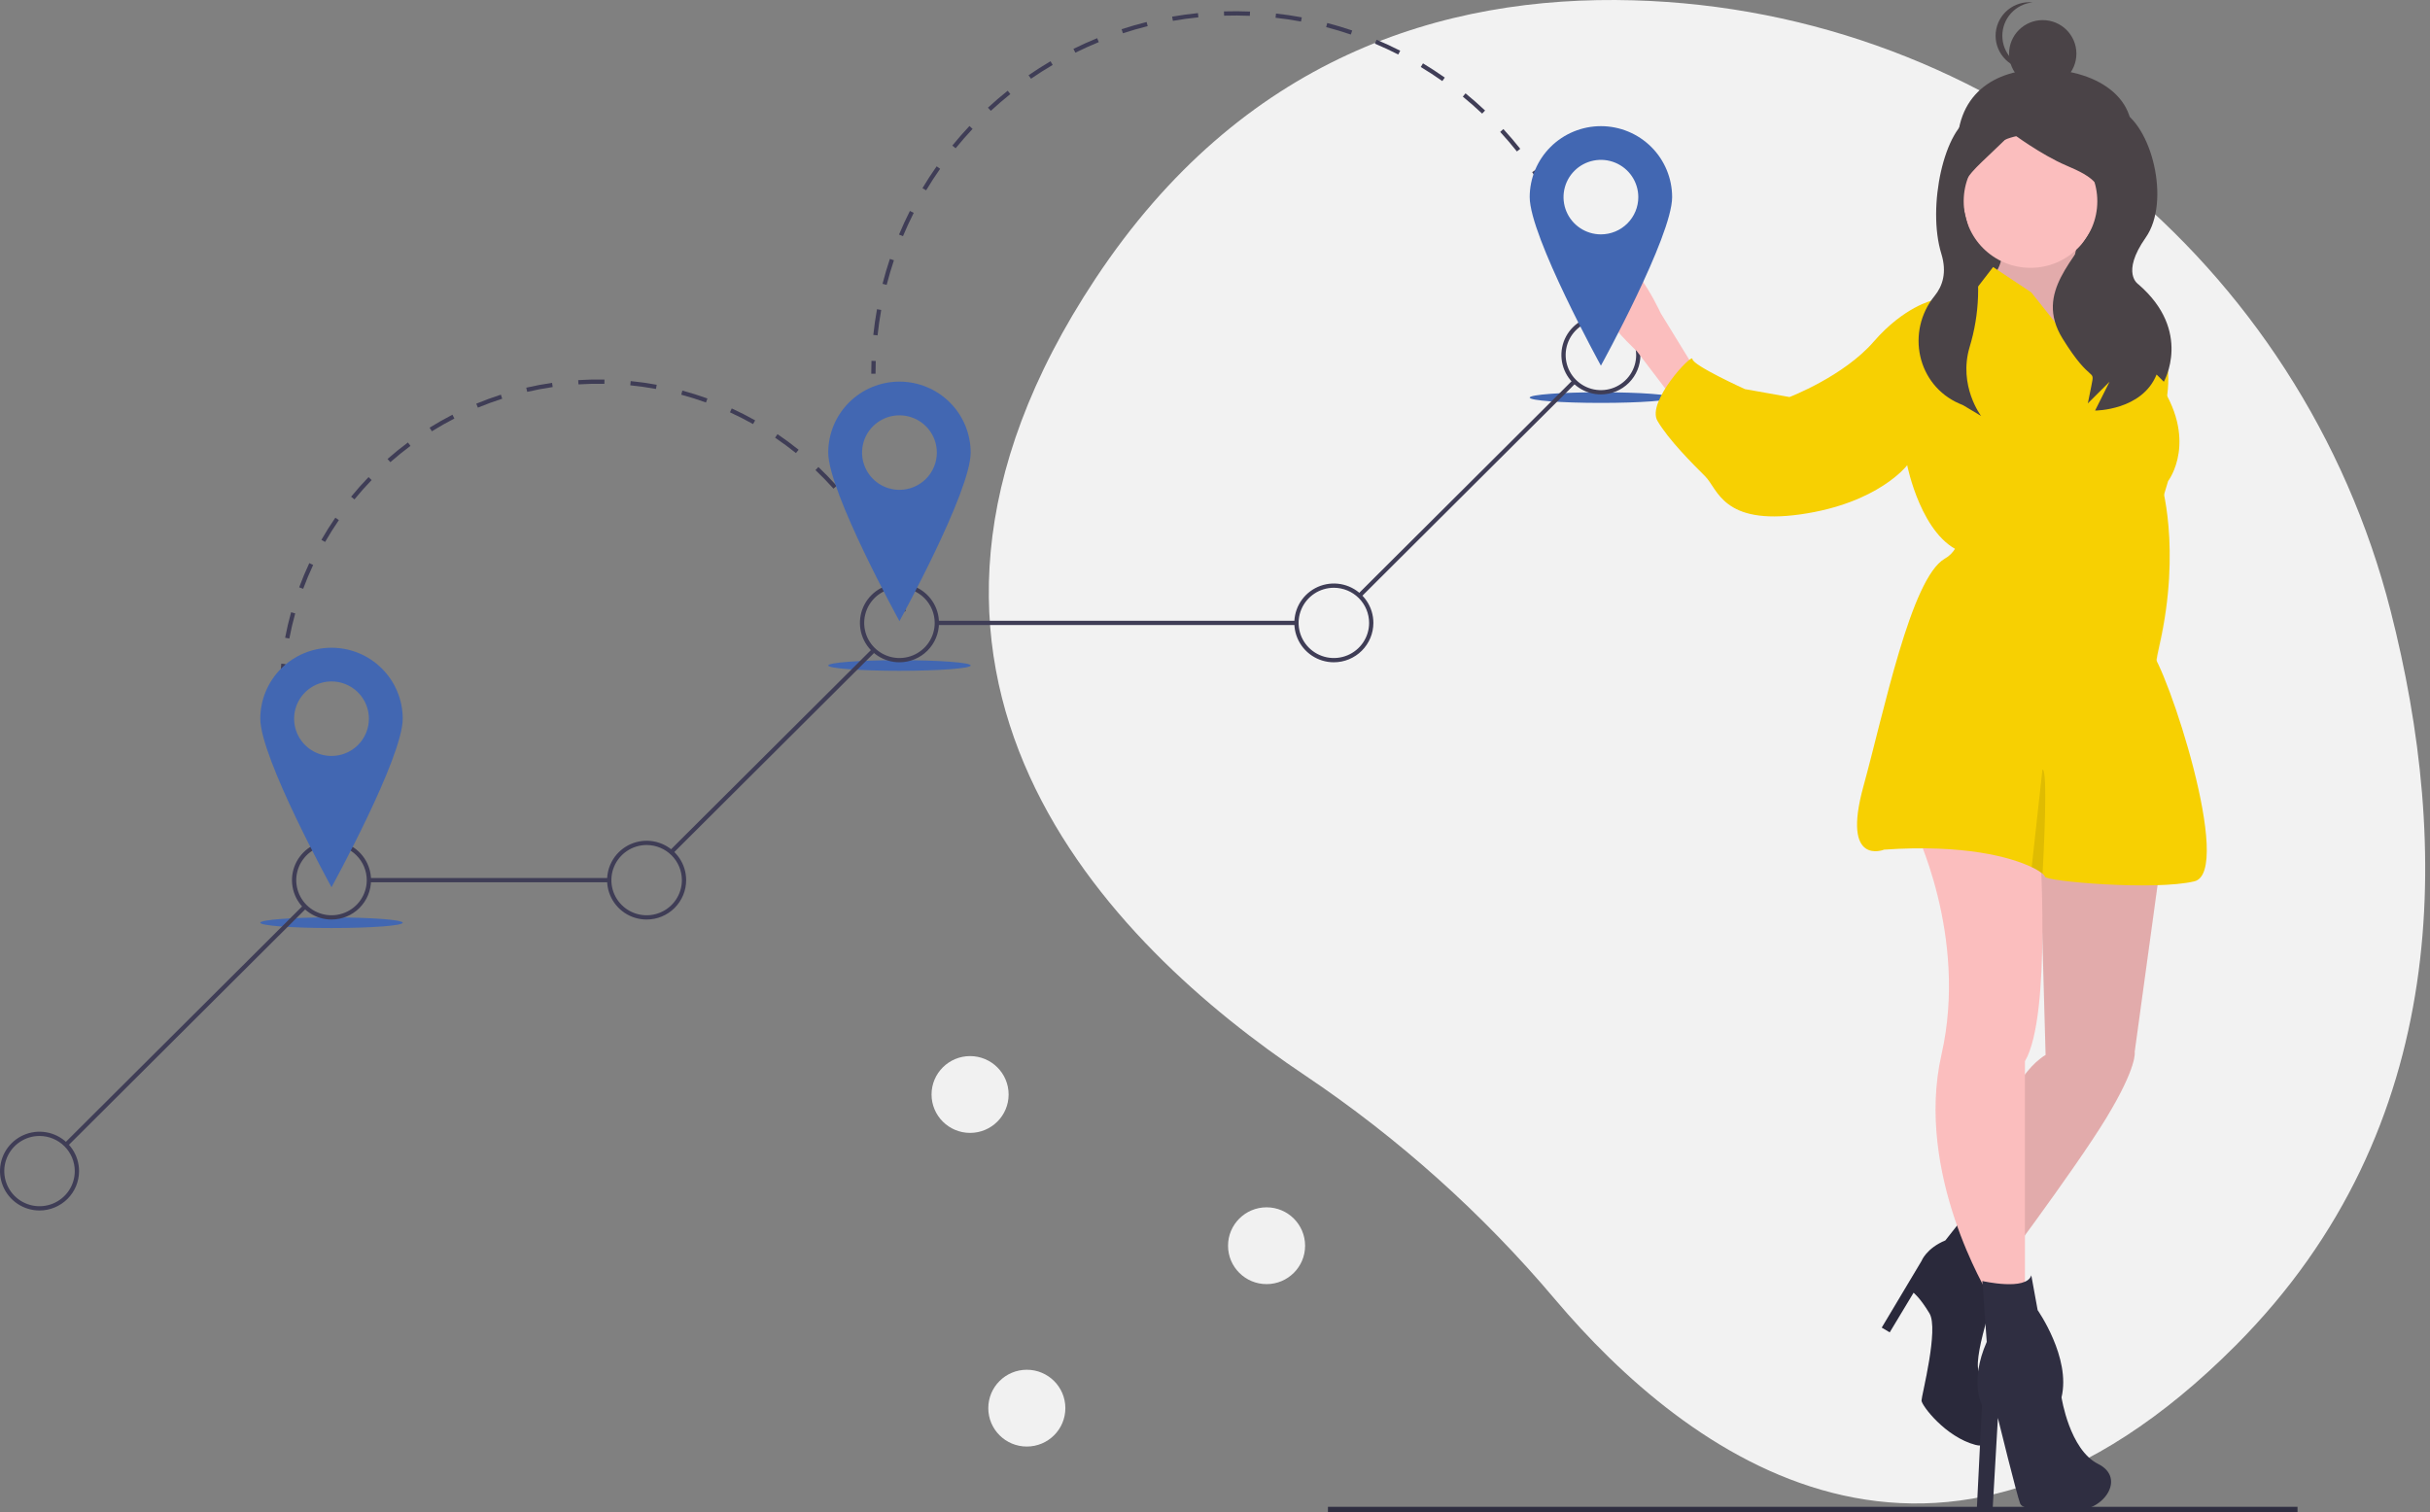 <svg width="482" height="300" viewBox="0 0 482 300" fill="none" xmlns="http://www.w3.org/2000/svg">
<rect x="0" y="0" width="482" height="300" fill="#808080" stroke="none"/>
<g clip-path="url(#clip0_74_447)">
<path d="M474.186 121.19C456.535 52.005 395.544 2.064 323.954 0.061C286.106 -0.998 246.279 11.514 217.283 55.297C165.449 133.563 220.468 187.648 258.827 213.348C277.358 225.789 294.056 240.749 308.437 257.794C334.347 288.44 384.192 326.522 443.554 266.853C486.58 223.605 485.944 167.273 474.186 121.19Z" fill="#F2F2F2"/>
<path d="M66.252 173.641C65.776 172.939 65.309 172.219 64.862 171.499L65.583 171.054C66.024 171.765 66.485 172.476 66.954 173.168L66.252 173.641Z" fill="#3F3D56"/>
<path d="M62.305 166.969C61.518 165.43 60.787 163.84 60.132 162.244L60.917 161.924C61.563 163.499 62.285 165.067 63.061 166.585L62.305 166.969ZM58.36 157.356C57.84 155.711 57.382 154.022 57 152.339L57.828 152.152C58.204 153.813 58.655 155.479 59.169 157.102L58.36 157.356ZM56.062 147.227C55.822 145.521 55.65 143.781 55.55 142.056L56.397 142.007C56.495 143.71 56.665 145.426 56.902 147.109L56.062 147.227ZM56.309 136.88L55.462 136.86C55.502 135.132 55.615 133.388 55.796 131.676L56.64 131.764C56.461 133.454 56.35 135.175 56.309 136.88ZM57.39 126.693L56.556 126.536C56.879 124.841 57.278 123.138 57.74 121.476L58.557 121.702C58.101 123.342 57.708 125.021 57.39 126.693ZM60.136 116.823L59.341 116.531C59.94 114.911 60.616 113.297 61.349 111.731L62.117 112.089C61.394 113.633 60.728 115.226 60.136 116.823ZM176.282 114.21C175.619 112.643 174.882 111.083 174.089 109.573L174.841 109.182C175.644 110.712 176.392 112.293 177.064 113.882L176.282 114.21ZM64.484 107.534L63.748 107.115C64.607 105.618 65.54 104.136 66.52 102.712L67.219 103.191C66.252 104.596 65.331 106.057 64.484 107.534ZM171.52 105.132C170.607 103.694 169.622 102.276 168.593 100.917L169.27 100.408C170.313 101.785 171.311 103.223 172.236 104.68L171.52 105.132ZM70.303 99.086L69.646 98.552C70.74 97.214 71.903 95.905 73.102 94.661L73.714 95.247C72.53 96.474 71.382 97.766 70.303 99.086ZM165.328 96.955C164.191 95.684 162.986 94.445 161.749 93.272L162.333 92.659C163.588 93.849 164.808 95.104 165.961 96.392L165.328 96.955ZM77.427 91.7L76.866 91.066C78.164 89.924 79.525 88.822 80.912 87.79L81.42 88.467C80.051 89.486 78.708 90.573 77.427 91.7ZM157.879 89.893C156.549 88.825 155.158 87.798 153.745 86.842L154.221 86.142C155.653 87.112 157.063 88.152 158.411 89.235L157.879 89.893ZM85.663 85.573L85.214 84.856C86.682 83.941 88.206 83.076 89.742 82.285L90.131 83.037C88.615 83.816 87.112 84.67 85.663 85.573ZM149.373 84.14C147.883 83.302 146.341 82.516 144.792 81.806L145.146 81.037C146.717 81.758 148.279 82.554 149.789 83.403L149.373 84.14ZM94.793 80.877L94.467 80.096C96.065 79.435 97.71 78.832 99.357 78.305L99.616 79.109C97.992 79.629 96.369 80.224 94.793 80.877ZM140.033 79.857C138.428 79.276 136.777 78.755 135.128 78.309L135.35 77.493C137.022 77.946 138.695 78.474 140.322 79.062L140.033 79.857ZM104.573 77.746L104.382 76.922C106.066 76.533 107.789 76.21 109.504 75.96L109.626 76.796C107.935 77.043 106.235 77.362 104.573 77.746V77.746ZM130.112 77.172C128.435 76.864 126.722 76.622 125.019 76.452L125.104 75.611C126.829 75.783 128.566 76.028 130.265 76.341L130.112 77.172ZM114.741 76.265L114.688 75.421C116.413 75.312 118.171 75.274 119.9 75.305L119.884 76.15C118.178 76.119 116.444 76.158 114.741 76.265Z" fill="#3F3D56"/>
<path d="M178.837 121.484C178.609 120.679 178.363 119.869 178.103 119.074L178.909 118.812C179.172 119.617 179.423 120.439 179.653 121.255L178.837 121.484Z" fill="#3F3D56"/>
<path d="M173.665 74.145H172.817C172.817 73.299 172.832 72.441 172.862 71.594L173.709 71.624C173.68 72.461 173.665 73.309 173.665 74.145Z" fill="#3F3D56"/>
<path d="M174.069 66.54L173.225 66.451C173.407 64.748 173.653 63.032 173.956 61.35L174.791 61.499C174.491 63.162 174.248 64.858 174.069 66.54ZM175.874 56.523L175.053 56.314C175.477 54.655 175.968 52.991 176.511 51.37L177.315 51.637C176.779 53.24 176.294 54.883 175.874 56.523ZM311.127 47.604C310.493 46.036 309.794 44.47 309.048 42.953L309.81 42.581C310.564 44.117 311.272 45.701 311.914 47.288L311.127 47.604ZM179.108 46.863L178.325 46.539C178.984 44.959 179.71 43.382 180.483 41.852L181.241 42.232C180.477 43.744 179.759 45.302 179.108 46.863ZM306.639 38.462C305.786 37.001 304.87 35.551 303.913 34.154L304.614 33.677C305.582 35.092 306.509 36.558 307.372 38.036L306.639 38.462ZM183.702 37.765L182.974 37.332C183.853 35.864 184.798 34.408 185.783 33.003L186.478 33.487C185.505 34.875 184.571 36.315 183.702 37.765H183.702ZM300.885 30.051C299.831 28.724 298.716 27.42 297.572 26.174L298.197 25.603C299.355 26.864 300.483 28.183 301.55 29.526L300.885 30.051ZM189.554 29.418L188.895 28.885C189.977 27.555 191.12 26.248 192.293 25L192.912 25.578C191.753 26.812 190.623 28.104 189.554 29.418ZM293.989 22.541C292.757 21.378 291.467 20.244 290.156 19.172L290.694 18.518C292.02 19.603 293.325 20.75 294.573 21.927L293.989 22.541ZM196.535 21.987L195.959 21.366C197.218 20.204 198.536 19.072 199.875 18.002L200.406 18.662C199.082 19.719 197.78 20.838 196.535 21.987V21.987ZM286.092 16.084C284.706 15.107 283.268 14.168 281.817 13.293L282.255 12.569C283.724 13.455 285.179 14.405 286.581 15.393L286.092 16.084ZM204.503 15.62L204.021 14.925C205.433 13.953 206.898 13.02 208.376 12.152L208.807 12.88C207.346 13.738 205.898 14.661 204.503 15.62V15.62ZM277.352 10.814C275.84 10.044 274.282 9.32 272.72 8.662L273.05 7.883C274.631 8.55 276.208 9.282 277.738 10.061L277.352 10.814ZM213.297 10.454L212.919 9.697C214.456 8.936 216.039 8.222 217.626 7.574L217.948 8.356C216.38 8.997 214.815 9.702 213.297 10.454V10.454ZM267.944 6.848C266.339 6.304 264.693 5.81 263.049 5.382L263.264 4.564C264.927 4.998 266.594 5.497 268.217 6.048L267.944 6.848ZM222.737 6.598L222.473 5.795C224.103 5.262 225.774 4.782 227.441 4.367L227.646 5.187C225.999 5.597 224.348 6.072 222.737 6.598L222.737 6.598ZM258.062 4.273C256.394 3.964 254.694 3.712 253.008 3.524L253.103 2.684C254.809 2.875 256.529 3.129 258.217 3.442L258.062 4.273ZM232.644 4.134L232.499 3.301C234.189 3.007 235.911 2.772 237.62 2.599L237.706 3.44C236.017 3.611 234.314 3.844 232.644 4.134L232.644 4.134ZM247.914 3.136C246.215 3.067 244.489 3.058 242.804 3.108L242.778 2.264C244.484 2.213 246.23 2.222 247.948 2.292L247.914 3.136Z" fill="#3F3D56"/>
<path d="M313.608 54.858C313.381 54.054 313.136 53.242 312.88 52.444L313.687 52.186C313.947 52.993 314.195 53.815 314.424 54.629L313.608 54.858Z" fill="#3F3D56"/>
<path d="M65.756 184.133C73.557 184.133 79.882 183.66 79.882 183.077C79.882 182.494 73.557 182.021 65.756 182.021C57.954 182.021 51.63 182.494 51.63 183.077C51.63 183.66 57.954 184.133 65.756 184.133Z" fill="#4267B2"/>
<path d="M178.409 133.093C186.21 133.093 192.535 132.62 192.535 132.037C192.535 131.454 186.21 130.981 178.409 130.981C170.607 130.981 164.283 131.454 164.283 132.037C164.283 132.62 170.607 133.093 178.409 133.093Z" fill="#4267B2"/>
<path d="M317.548 79.941C325.349 79.941 331.673 79.469 331.673 78.885C331.673 78.302 325.349 77.829 317.548 77.829C309.746 77.829 303.422 78.302 303.422 78.885C303.422 79.469 309.746 79.941 317.548 79.941Z" fill="#4267B2"/>
<path d="M311.951 75.418L269.475 117.757L270.074 118.355L312.55 76.016L311.951 75.418Z" fill="#3F3D56"/>
<path d="M257.16 123.167H185.825V124.012H257.16V123.167Z" fill="#3F3D56"/>
<path d="M172.805 128.929L132.907 168.698L133.506 169.296L173.404 129.527L172.805 128.929Z" fill="#3F3D56"/>
<path d="M120.846 174.207H73.172V175.052H120.846V174.207Z" fill="#3F3D56"/>
<path d="M60.212 179.557L12.838 226.778L13.437 227.376L60.812 180.155L60.212 179.557Z" fill="#3F3D56"/>
<path d="M65.756 182.444C64.205 182.444 62.689 181.986 61.4 181.127C60.111 180.268 59.106 179.048 58.512 177.62C57.919 176.192 57.764 174.621 58.066 173.105C58.369 171.589 59.115 170.196 60.212 169.103C61.308 168.01 62.705 167.266 64.226 166.965C65.747 166.663 67.323 166.818 68.756 167.409C70.189 168.001 71.413 169.002 72.275 170.288C73.136 171.573 73.596 173.084 73.596 174.629C73.594 176.701 72.767 178.687 71.297 180.152C69.827 181.617 67.834 182.442 65.756 182.444ZM65.756 167.66C64.373 167.66 63.021 168.068 61.871 168.834C60.721 169.6 59.825 170.688 59.296 171.962C58.767 173.235 58.628 174.637 58.898 175.989C59.168 177.341 59.834 178.583 60.811 179.557C61.789 180.532 63.035 181.196 64.391 181.465C65.748 181.734 67.154 181.596 68.431 181.068C69.709 180.541 70.801 179.647 71.569 178.501C72.338 177.355 72.748 176.008 72.748 174.629C72.746 172.781 72.008 171.01 70.698 169.703C69.387 168.397 67.61 167.662 65.756 167.66Z" fill="#3F3D56"/>
<path d="M128.262 182.444C126.712 182.444 125.196 181.986 123.906 181.127C122.617 180.268 121.612 179.048 121.019 177.62C120.425 176.192 120.27 174.621 120.573 173.105C120.875 171.589 121.622 170.196 122.718 169.103C123.815 168.01 125.212 167.266 126.733 166.965C128.254 166.663 129.83 166.818 131.263 167.409C132.695 168.001 133.92 169.002 134.781 170.288C135.643 171.573 136.102 173.084 136.102 174.629C136.1 176.701 135.273 178.687 133.804 180.153C132.334 181.618 130.341 182.442 128.262 182.444ZM128.262 167.66C126.879 167.66 125.527 168.069 124.378 168.834C123.228 169.6 122.332 170.689 121.802 171.962C121.273 173.236 121.135 174.637 121.404 175.989C121.674 177.341 122.34 178.583 123.318 179.557C124.296 180.532 125.542 181.196 126.898 181.465C128.254 181.734 129.66 181.596 130.938 181.068C132.216 180.541 133.308 179.647 134.076 178.501C134.844 177.355 135.254 176.008 135.254 174.629C135.252 172.781 134.515 171.01 133.204 169.703C131.893 168.397 130.116 167.662 128.262 167.66Z" fill="#3F3D56"/>
<path d="M178.409 131.404C176.858 131.404 175.342 130.946 174.053 130.087C172.764 129.228 171.759 128.008 171.166 126.58C170.572 125.152 170.417 123.581 170.719 122.065C171.022 120.549 171.769 119.156 172.865 118.064C173.962 116.971 175.359 116.226 176.879 115.925C178.4 115.623 179.977 115.778 181.409 116.369C182.842 116.961 184.066 117.963 184.928 119.248C185.789 120.533 186.249 122.044 186.249 123.589C186.247 125.661 185.42 127.647 183.95 129.112C182.48 130.578 180.487 131.402 178.409 131.404ZM178.409 116.62C177.026 116.62 175.674 117.029 174.524 117.795C173.374 118.56 172.478 119.649 171.949 120.922C171.42 122.196 171.281 123.597 171.551 124.949C171.821 126.301 172.487 127.543 173.465 128.517C174.443 129.492 175.689 130.156 177.045 130.425C178.401 130.694 179.807 130.556 181.085 130.028C182.362 129.501 183.454 128.607 184.223 127.461C184.991 126.315 185.401 124.968 185.401 123.589C185.399 121.741 184.661 119.97 183.351 118.663C182.04 117.357 180.263 116.622 178.409 116.62V116.62Z" fill="#3F3D56"/>
<path d="M264.576 131.404C263.025 131.404 261.509 130.946 260.22 130.087C258.931 129.228 257.926 128.008 257.333 126.58C256.739 125.152 256.584 123.581 256.886 122.065C257.189 120.549 257.936 119.156 259.032 118.064C260.129 116.971 261.526 116.226 263.046 115.925C264.567 115.623 266.144 115.778 267.576 116.369C269.009 116.961 270.233 117.963 271.095 119.248C271.956 120.533 272.416 122.044 272.416 123.589C272.414 125.661 271.587 127.647 270.117 129.112C268.647 130.578 266.654 131.402 264.576 131.404ZM264.576 116.62C263.193 116.62 261.841 117.029 260.691 117.795C259.541 118.56 258.645 119.649 258.116 120.922C257.587 122.196 257.448 123.597 257.718 124.949C257.988 126.301 258.654 127.543 259.632 128.517C260.61 129.492 261.856 130.156 263.212 130.425C264.568 130.694 265.974 130.556 267.252 130.028C268.529 129.501 269.621 128.607 270.39 127.461C271.158 126.315 271.568 124.968 271.568 123.589C271.566 121.741 270.828 119.97 269.518 118.663C268.207 117.357 266.43 116.622 264.576 116.62V116.62Z" fill="#3F3D56"/>
<path d="M317.548 78.252C315.997 78.252 314.481 77.794 313.192 76.935C311.903 76.076 310.898 74.856 310.304 73.428C309.711 72 309.556 70.429 309.858 68.913C310.161 67.397 310.907 66.004 312.004 64.912C313.1 63.819 314.497 63.075 316.018 62.773C317.539 62.471 319.115 62.626 320.548 63.218C321.98 63.809 323.205 64.811 324.066 66.096C324.928 67.381 325.388 68.892 325.388 70.437C325.385 72.509 324.559 74.496 323.089 75.961C321.619 77.426 319.626 78.25 317.548 78.252ZM317.548 63.468C316.165 63.468 314.813 63.877 313.663 64.643C312.513 65.409 311.617 66.497 311.088 67.77C310.559 69.044 310.42 70.445 310.69 71.797C310.96 73.149 311.626 74.391 312.604 75.366C313.582 76.34 314.827 77.004 316.184 77.273C317.54 77.542 318.946 77.404 320.223 76.876C321.501 76.349 322.593 75.455 323.361 74.309C324.13 73.163 324.54 71.816 324.54 70.437C324.537 68.59 323.8 66.818 322.489 65.512C321.179 64.205 319.401 63.47 317.548 63.468V63.468Z" fill="#3F3D56"/>
<path d="M7.84 240.172C6.29 240.172 4.774 239.713 3.484 238.855C2.195 237.996 1.19 236.776 0.597 235.348C0.003 233.92 -0.152 232.348 0.15 230.833C0.453 229.317 1.2 227.924 2.296 226.831C3.393 225.738 4.79 224.994 6.31 224.692C7.831 224.391 9.408 224.546 10.84 225.137C12.273 225.729 13.497 226.73 14.359 228.015C15.22 229.3 15.68 230.811 15.68 232.357C15.678 234.429 14.851 236.415 13.381 237.88C11.912 239.345 9.919 240.169 7.84 240.172ZM7.84 225.388C6.457 225.388 5.105 225.796 3.956 226.562C2.806 227.328 1.909 228.416 1.38 229.69C0.851 230.963 0.712 232.365 0.982 233.717C1.252 235.068 1.918 236.31 2.896 237.285C3.874 238.26 5.119 238.924 6.476 239.192C7.832 239.461 9.238 239.323 10.516 238.796C11.793 238.268 12.885 237.375 13.654 236.229C14.422 235.083 14.832 233.735 14.832 232.357C14.83 230.509 14.093 228.738 12.782 227.431C11.471 226.125 9.694 225.39 7.84 225.388Z" fill="#3F3D56"/>
<path d="M65.756 128.517C63.901 128.517 62.064 128.882 60.35 129.589C58.636 130.297 57.079 131.334 55.767 132.641C54.456 133.949 53.415 135.501 52.705 137.209C51.995 138.917 51.63 140.748 51.63 142.597C51.63 150.373 65.756 176.037 65.756 176.037C65.756 176.037 79.882 150.373 79.882 142.597C79.882 140.748 79.516 138.917 78.806 137.209C78.097 135.501 77.056 133.949 75.744 132.641C74.433 131.334 72.875 130.297 71.162 129.589C69.448 128.882 67.611 128.517 65.756 128.517ZM65.756 149.989C64.289 149.989 62.855 149.556 61.636 148.744C60.416 147.931 59.466 146.777 58.904 145.426C58.343 144.075 58.196 142.589 58.482 141.155C58.769 139.721 59.475 138.404 60.512 137.37C61.549 136.337 62.87 135.633 64.309 135.347C65.748 135.062 67.239 135.209 68.594 135.768C69.949 136.328 71.107 137.275 71.922 138.491C72.737 139.706 73.172 141.135 73.172 142.597C73.172 144.558 72.391 146.438 71 147.824C69.609 149.21 67.723 149.989 65.756 149.989Z" fill="#4267B2"/>
<path d="M178.409 75.717C174.662 75.717 171.069 77.201 168.42 79.841C165.771 82.482 164.283 86.063 164.283 89.797C164.283 97.573 178.409 123.237 178.409 123.237C178.409 123.237 192.535 97.573 192.535 89.797C192.535 87.948 192.169 86.117 191.459 84.409C190.749 82.701 189.709 81.149 188.397 79.841C187.086 78.534 185.528 77.497 183.814 76.789C182.101 76.082 180.264 75.717 178.409 75.717ZM178.409 97.189C176.942 97.189 175.508 96.756 174.289 95.944C173.069 95.131 172.119 93.977 171.557 92.626C170.996 91.275 170.849 89.789 171.135 88.355C171.421 86.921 172.128 85.604 173.165 84.57C174.202 83.537 175.523 82.832 176.962 82.547C178.401 82.262 179.892 82.409 181.247 82.968C182.602 83.527 183.76 84.475 184.575 85.691C185.39 86.906 185.825 88.335 185.825 89.797C185.825 91.758 185.043 93.638 183.653 95.024C182.262 96.41 180.376 97.189 178.409 97.189Z" fill="#4267B2"/>
<path d="M455.72 298.968H263.403V300H455.72V298.968Z" fill="#2F2E41"/>
<path d="M422.102 30.614C419.112 39.438 414.528 47.477 405.185 47.477C395.841 47.477 388.793 39.913 388.267 30.614C387.594 18.733 395.626 13.702 405.185 13.752C416.477 13.81 425.65 20.143 422.102 30.614Z" fill="#4A4347"/>
<path d="M421.657 29.283H388.267V71.44H421.657V29.283Z" fill="#4A4347"/>
<path d="M422.637 60.69H425.478C425.478 60.69 432.42 69.498 429.264 81.45C426.109 93.402 428.633 95.604 428.633 95.604C428.633 95.604 432.741 108.548 428.323 128.049C423.906 147.55 432.42 152.85 432.42 152.85L424.531 137.123L420.113 95.604L422.637 60.69Z" fill="#F7D002"/>
<path opacity="0.1" d="M422.637 61.725H425.478C425.478 61.725 432.42 70.532 429.264 82.485C426.109 94.437 428.633 96.639 428.633 96.639C428.633 96.639 432.741 109.582 428.323 129.084C423.906 148.585 432.42 153.885 432.42 153.885L424.531 138.158L420.113 96.639L422.637 61.725Z" fill="#F7D002"/>
<path d="M412.697 45.435C412.697 45.435 410.173 55.5 411.435 55.5C412.697 55.5 417.115 60.847 417.115 60.847L419.955 71.227L417.746 78.776L410.173 77.203L400.706 66.824L397.866 63.993L395.341 54.871C395.341 54.871 398.497 51.097 396.288 47.951C394.079 44.806 412.697 45.435 412.697 45.435Z" fill="#FBBEBE"/>
<path opacity="0.1" d="M412.697 45.435C412.697 45.435 410.173 55.5 411.435 55.5C412.697 55.5 417.115 60.847 417.115 60.847L419.955 71.227L417.746 78.776L410.173 77.203L400.706 66.824L397.866 63.993L395.341 54.871C395.341 54.871 398.497 51.097 396.288 47.951C394.079 44.806 412.697 45.435 412.697 45.435Z" fill="black"/>
<path d="M336.332 73.429L329.389 62.106C329.389 62.106 321.895 45.578 316.531 51.555C311.166 57.531 324.656 69.655 324.656 69.655L331.598 78.776L336.332 73.429Z" fill="#FBBEBE"/>
<path d="M428.475 171.879L423.426 208.68C423.426 208.68 424.057 211.511 417.746 221.891C411.435 232.271 394.395 254.917 394.395 254.917L389.346 245.481C389.346 245.481 395.341 215.6 405.755 209.309L404.493 164.016L428.475 171.879Z" fill="#FBBEBE"/>
<path opacity="0.1" d="M428.475 171.879L423.426 208.68C423.426 208.68 424.057 211.511 417.746 221.891C411.435 232.271 394.395 254.917 394.395 254.917L389.346 245.481C389.346 245.481 395.341 215.6 405.755 209.309L404.493 164.016L428.475 171.879Z" fill="black"/>
<path d="M389.346 241.707L396.288 254.917C396.288 254.917 390.608 270.959 392.817 272.531C395.026 274.104 397.866 288.258 391.87 286.686C385.875 285.113 381.141 278.822 381.141 277.879C381.141 276.935 384.612 263.724 382.719 260.579C380.826 257.434 379.563 256.49 379.563 256.49L374.83 264.353L373.252 263.41L381.141 250.199C381.141 250.199 382.088 247.683 385.875 246.11L389.346 241.707Z" fill="#2F2E41"/>
<path opacity="0.1" d="M389.346 241.707L396.288 254.917C396.288 254.917 390.608 270.959 392.817 272.531C395.026 274.104 397.866 288.258 391.87 286.686C385.875 285.113 381.141 278.822 381.141 277.879C381.141 276.935 384.612 263.724 382.719 260.579C380.826 257.434 379.563 256.49 379.563 256.49L374.83 264.353L373.252 263.41L381.141 250.199C381.141 250.199 382.088 247.683 385.875 246.11L389.346 241.707Z" fill="black"/>
<path d="M404.566 166.658C404.566 166.658 407.017 201.446 401.653 210.567V255.861L394.395 256.804C394.395 256.804 379.738 232.825 385.102 209.235C390.467 185.644 379.563 164.016 379.563 164.016L404.566 166.658Z" fill="#FBBEBE"/>
<path d="M402.757 53.141C410.077 53.141 416.011 47.227 416.011 39.931C416.011 32.635 410.077 26.72 402.757 26.72C395.437 26.72 389.504 32.635 389.504 39.931C389.504 47.227 395.437 53.141 402.757 53.141Z" fill="#FBBEBE"/>
<path d="M416.169 74.687L402.915 58.017L395.342 52.984L392.186 57.073L383.35 59.589C383.35 59.589 377.67 60.848 371.674 67.767C365.679 74.687 354.95 78.776 354.95 78.776L346.114 77.204C346.114 77.204 335.701 72.486 335.701 71.227C335.701 69.969 326.549 79.72 328.758 83.494C330.967 87.269 335.701 91.987 338.225 94.503C340.75 97.019 341.696 104.254 357.159 102.052C372.621 99.85 378.301 92.301 378.301 92.301C378.301 92.301 381.141 106.77 389.346 109.601C397.55 112.432 424.373 114.319 424.373 114.319L430.053 95.447C430.053 95.447 436.364 87.269 427.844 75.316C427.844 75.316 427.681 68.632 426.765 64.183C426.408 62.453 425.938 61.062 425.32 60.533C423.111 58.646 411.435 55.5 411.435 55.5C411.435 55.5 413.329 61.791 414.275 62.106C415.222 62.42 417.431 73.115 416.169 74.687Z" fill="#F7D002"/>
<path d="M373.726 168.577C389.617 167.476 398.869 170.071 402.997 172.049C403.764 172.395 404.487 172.833 405.149 173.351C405.452 173.606 405.597 173.804 405.597 173.924C405.597 174.867 427.371 176.755 435.26 174.867C443.149 172.98 429.895 132.405 426.424 128.945C422.953 125.485 424.824 112.822 424.824 112.822C424.824 112.822 417.904 111.331 416.011 111.96C414.117 112.589 404.335 111.016 400.864 109.129C397.393 107.242 392.975 108.5 390.135 107.871C388.866 107.591 388.226 108.063 387.907 108.673C387.411 109.588 386.662 110.343 385.748 110.847C379.049 114.693 373.672 141.291 369.623 155.995C365.205 172.037 373.726 168.577 373.726 168.577Z" fill="#F7D002"/>
<path d="M402.915 253.03L404.177 259.95C404.177 259.95 410.804 269.386 408.911 277.249C408.911 277.249 410.488 287.629 416.168 290.46C421.849 293.291 417.115 299.896 411.751 299.582C406.386 299.267 401.337 299.896 400.706 298.323C400.075 296.751 396.288 281.338 396.288 281.338L395.252 299.374L392.097 299.689L393.133 278.822C393.133 278.822 390.608 274.104 394.079 266.241L393.203 254.17C393.203 254.17 401.968 256.175 402.915 253.03Z" fill="#2F2E41"/>
<path opacity="0.1" d="M402.997 172.049C403.764 172.395 404.487 172.833 405.149 173.351C405.316 170.379 406.282 152.403 405.124 152.693L402.997 172.049Z" fill="black"/>
<path d="M397.27 21.739C397.27 21.739 397.124 20.925 391.383 23.07C385.643 25.216 382.202 41.05 385.072 50.349C386.229 54.096 385.288 56.797 383.752 58.688C377.989 65.781 380.257 76.435 388.652 80.083C388.889 80.186 389.131 80.288 389.377 80.388L392.965 82.534C392.965 82.534 388.391 76.536 390.68 68.862C392.668 62.325 392.913 55.383 391.392 48.722C391.13 47.599 390.832 46.44 390.493 45.258C387.623 35.245 389.019 36.401 399.064 26.388C399.064 26.388 404.805 30.68 409.828 32.825C414.851 34.971 419.156 37.117 415.568 44.269C411.98 51.421 403.37 57.858 409.11 67.156C414.851 76.454 415.568 72.878 414.851 76.455L414.133 80.031L418.439 75.739L415.568 81.461C415.568 81.461 424.897 81.461 427.767 74.309L429.202 75.739C429.202 75.739 434.942 65.726 424.179 56.428C424.179 56.428 420.591 54.282 425.614 47.13C430.637 39.978 426.779 24.6 420.321 21.739C413.863 18.878 397.27 21.739 397.27 21.739Z" fill="#4A4347"/>
<path d="M405.185 17.302C408.873 17.302 411.863 14.321 411.863 10.645C411.863 6.969 408.873 3.989 405.185 3.989C401.496 3.989 398.506 6.969 398.506 10.645C398.506 14.321 401.496 17.302 405.185 17.302Z" fill="#4A4347"/>
<path d="M397.171 7.096C397.171 5.446 397.786 3.854 398.896 2.631C400.007 1.407 401.534 0.638 403.181 0.473C402.961 0.451 402.739 0.439 402.513 0.439C400.742 0.439 399.044 1.141 397.791 2.389C396.539 3.637 395.835 5.33 395.835 7.096C395.835 8.861 396.539 10.554 397.791 11.802C399.044 13.051 400.742 13.752 402.513 13.752C402.739 13.752 402.961 13.74 403.181 13.718C401.534 13.553 400.007 12.784 398.896 11.561C397.786 10.337 397.171 8.746 397.171 7.096Z" fill="#4A4347"/>
<path d="M317.548 25.029C315.693 25.029 313.856 25.394 312.142 26.101C310.428 26.809 308.871 27.846 307.559 29.154C306.247 30.461 305.207 32.013 304.497 33.721C303.787 35.43 303.422 37.261 303.422 39.109C303.422 46.886 317.548 72.549 317.548 72.549C317.548 72.549 331.673 46.886 331.673 39.109C331.673 37.261 331.308 35.43 330.598 33.721C329.888 32.013 328.848 30.461 327.536 29.154C326.224 27.846 324.667 26.809 322.953 26.101C321.239 25.394 319.403 25.029 317.548 25.029ZM317.548 46.502C316.081 46.502 314.647 46.068 313.427 45.256C312.208 44.444 311.257 43.289 310.696 41.938C310.135 40.588 309.988 39.101 310.274 37.667C310.56 36.233 311.266 34.916 312.304 33.883C313.341 32.849 314.662 32.145 316.101 31.86C317.539 31.574 319.03 31.721 320.386 32.28C321.741 32.84 322.899 33.787 323.714 35.003C324.529 36.218 324.964 37.648 324.964 39.109C324.964 41.07 324.182 42.95 322.791 44.336C321.401 45.723 319.514 46.502 317.548 46.502Z" fill="#4267B2"/>
<path d="M203.674 287.009C207.896 287.009 211.318 283.598 211.318 279.391C211.318 275.183 207.896 271.772 203.674 271.772C199.453 271.772 196.031 275.183 196.031 279.391C196.031 283.598 199.453 287.009 203.674 287.009Z" fill="#F1F1F1"/>
<path d="M251.229 254.783C255.45 254.783 258.872 251.372 258.872 247.165C258.872 242.957 255.45 239.546 251.229 239.546C247.008 239.546 243.586 242.957 243.586 247.165C243.586 251.372 247.008 254.783 251.229 254.783Z" fill="#F1F1F1"/>
<path d="M192.42 224.777C196.641 224.777 200.063 221.366 200.063 217.158C200.063 212.951 196.641 209.54 192.42 209.54C188.199 209.54 184.776 212.951 184.776 217.158C184.776 221.366 188.199 224.777 192.42 224.777Z" fill="#F1F1F1"/>
</g>
<defs>
<clipPath id="clip0_74_447">
<rect width="481.05" height="300" fill="white"/>
</clipPath>
</defs>
</svg>
